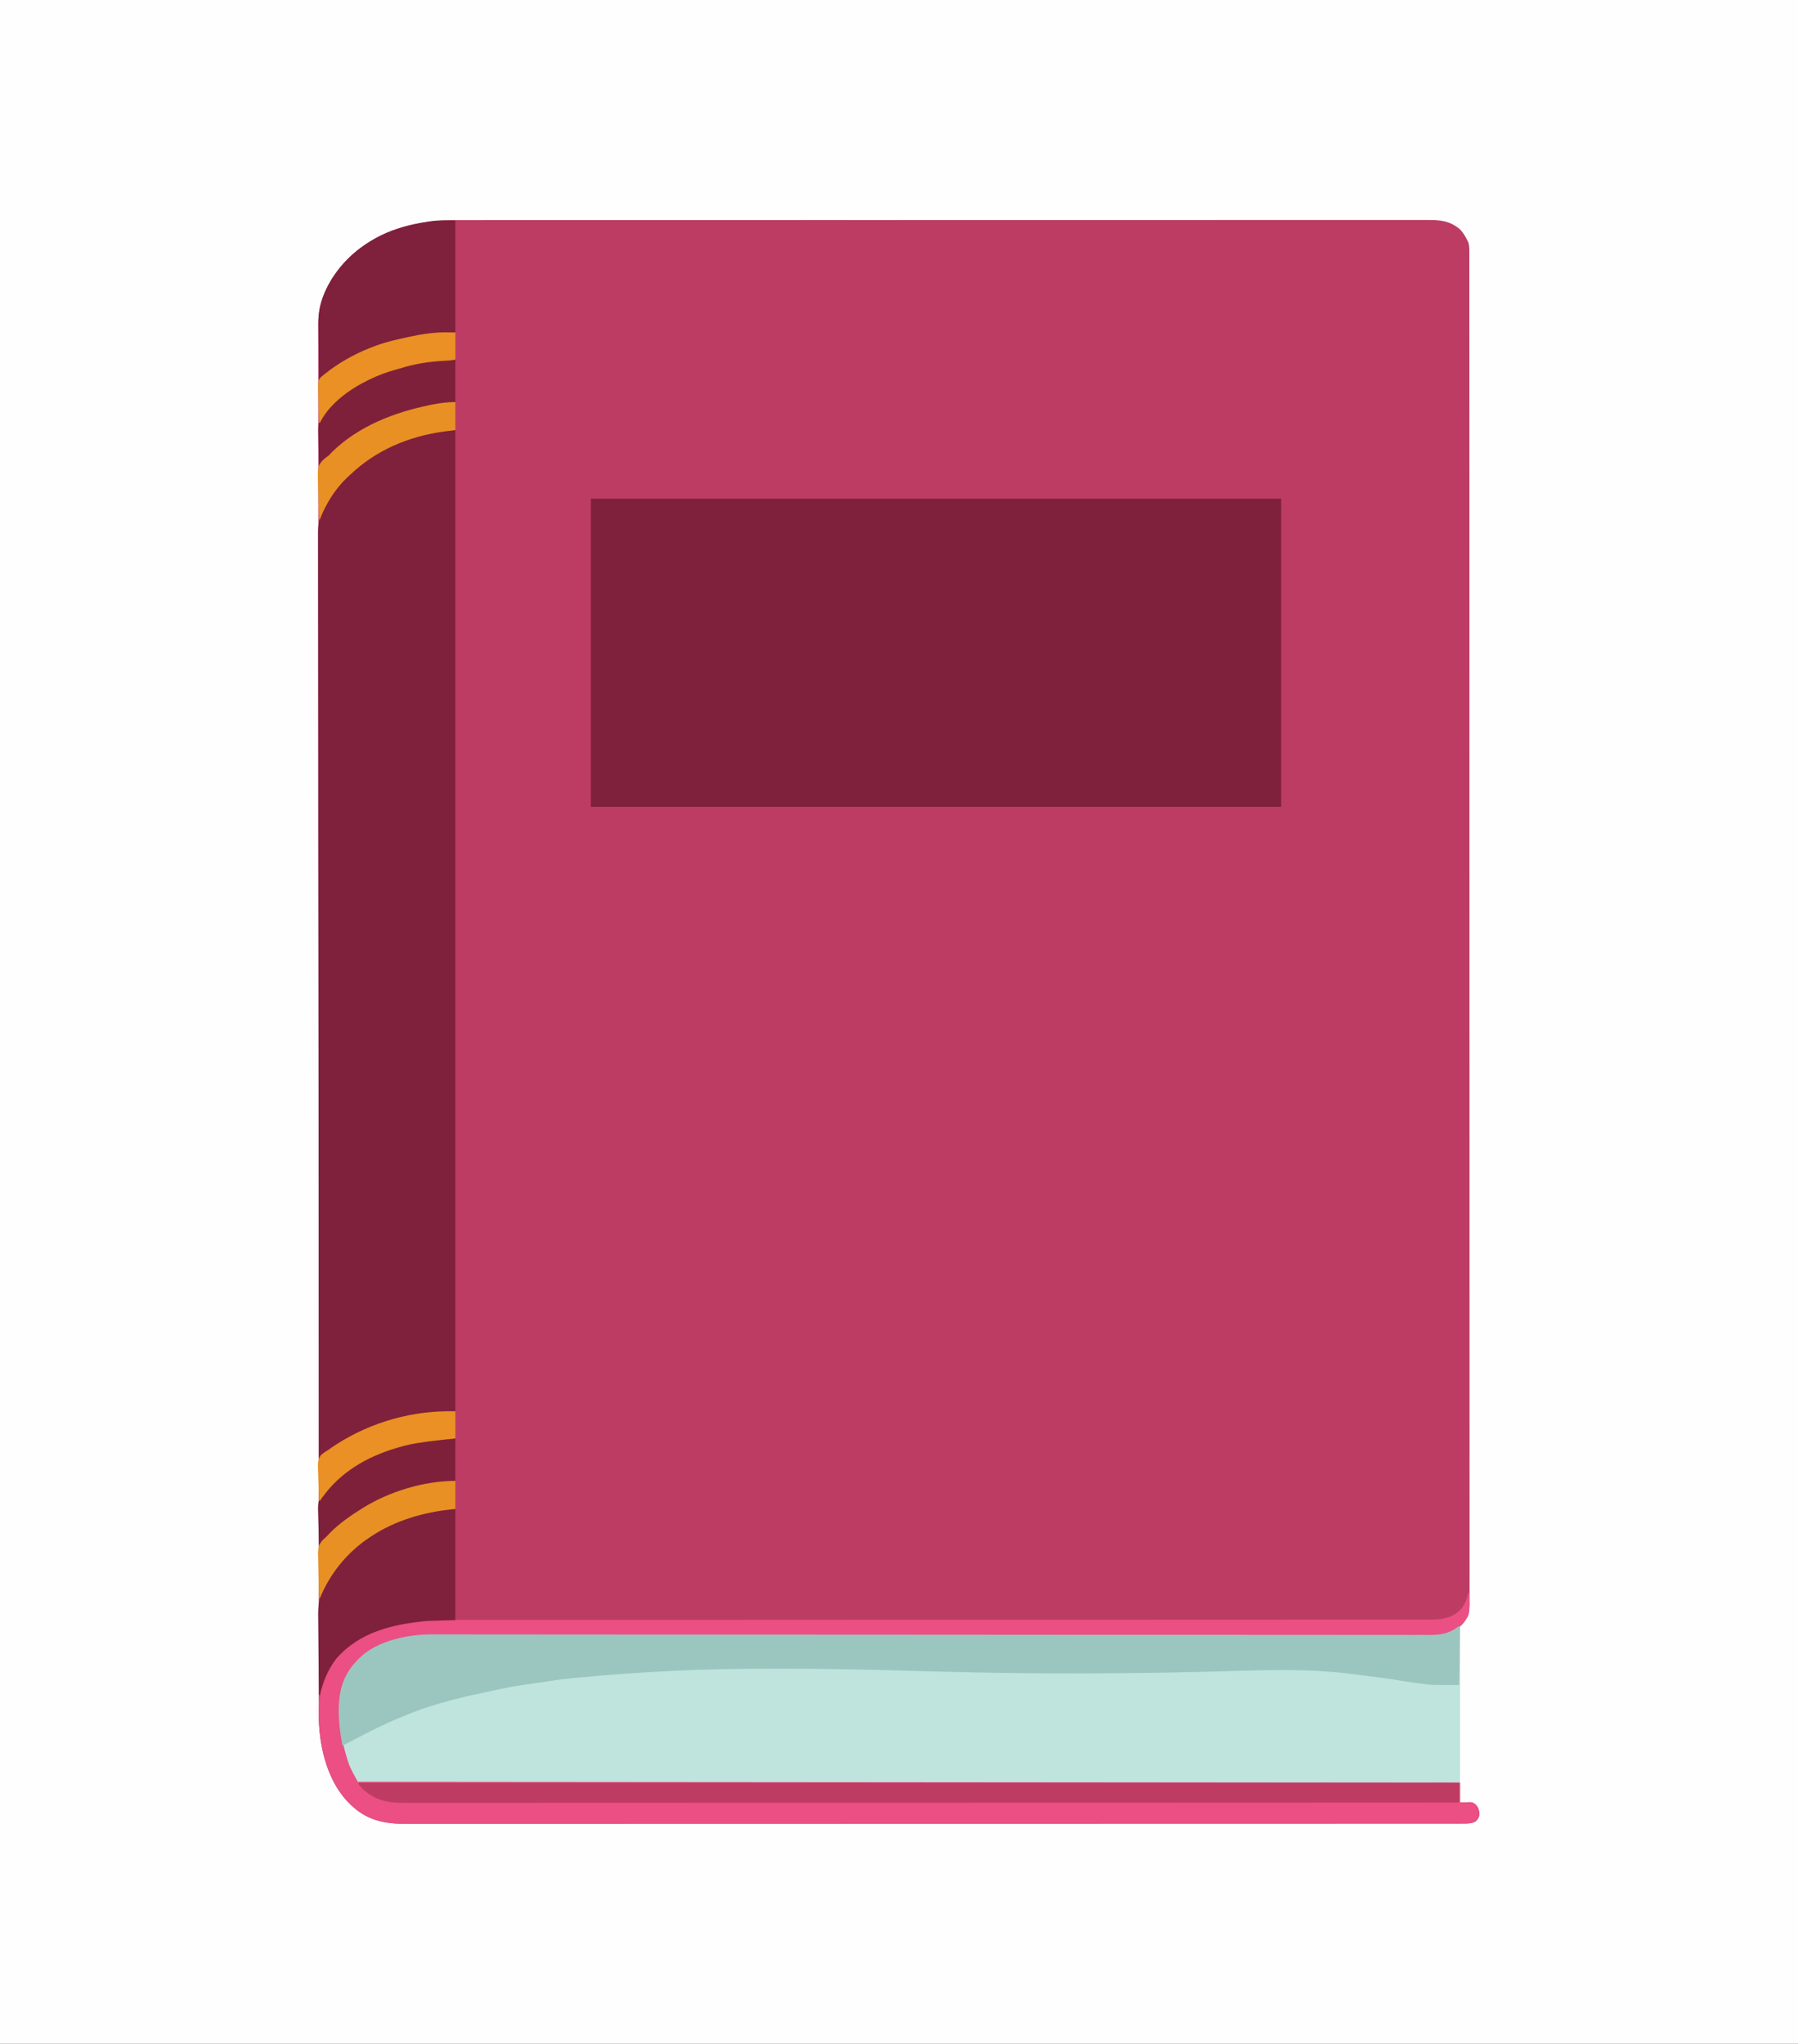 <?xml version="1.0" encoding="UTF-8"?>
<svg version="1.1" xmlns="http://www.w3.org/2000/svg" width="1990" height="2262">
<rect width="100%" height="100%" fill="#333333" stroke="none"/>
<path d="M0 0 C656.7 0 1313.4 0 1990 0 C1990 746.46 1990 1492.92 1990 2262 C1333.3 2262 676.6 2262 0 2262 C0 1515.54 0 769.08 0 0 Z " fill="#FEFEFE" transform="translate(0,0)"/>
<path d="M0 0 C1.918 -0.003 3.835 -0.008 5.753 -0.014 C10.979 -0.027 16.206 -0.021 21.432 -0.011 C27.134 -0.005 32.836 -0.015 38.539 -0.024 C48.518 -0.036 58.497 -0.037 68.477 -0.031 C79.176 -0.025 89.874 -0.024 100.573 -0.032 C101.25 -0.033 101.928 -0.033 102.626 -0.034 C105.387 -0.036 108.148 -0.038 110.909 -0.04 C138.877 -0.061 166.846 -0.063 194.815 -0.058 C198.674 -0.057 202.533 -0.056 206.392 -0.056 C207.542 -0.055 207.542 -0.055 208.715 -0.055 C225.725 -0.052 242.734 -0.055 259.744 -0.059 C262.074 -0.06 264.403 -0.061 266.733 -0.061 C272.979 -0.063 279.224 -0.064 285.47 -0.066 C329.045 -0.077 372.62 -0.081 416.195 -0.073 C417.016 -0.073 417.837 -0.073 418.682 -0.073 C427.834 -0.071 436.986 -0.069 446.137 -0.068 C446.964 -0.068 447.79 -0.067 448.641 -0.067 C455.345 -0.066 455.345 -0.066 458.665 -0.065 C511.545 -0.055 564.426 -0.063 617.306 -0.086 C630.639 -0.092 643.972 -0.098 657.304 -0.104 C658.536 -0.104 658.536 -0.104 659.792 -0.105 C685.091 -0.115 710.389 -0.121 735.688 -0.121 C736.879 -0.121 736.879 -0.121 738.094 -0.121 C755.526 -0.121 772.957 -0.12 790.389 -0.118 C796.626 -0.118 802.862 -0.117 809.099 -0.116 C810.651 -0.116 812.202 -0.116 813.754 -0.116 C838.476 -0.113 863.198 -0.122 887.92 -0.136 C913.501 -0.15 939.082 -0.15 964.662 -0.132 C967.409 -0.13 970.155 -0.129 972.902 -0.127 C973.913 -0.126 973.913 -0.126 974.944 -0.126 C986.267 -0.119 997.59 -0.128 1008.914 -0.141 C1018.759 -0.152 1028.605 -0.148 1038.45 -0.132 C1044.064 -0.123 1049.678 -0.121 1055.292 -0.136 C1060.399 -0.15 1065.505 -0.145 1070.612 -0.126 C1072.448 -0.122 1074.284 -0.125 1076.12 -0.136 C1089.6 -0.207 1100.179 1.019 1110.85 10.095 C1114.411 13.744 1116.872 17.807 1119.08 22.38 C1119.429 23.042 1119.777 23.704 1120.137 24.386 C1121.531 28.812 1121.355 33.07 1121.333 37.685 C1121.336 38.74 1121.339 39.795 1121.342 40.882 C1121.35 44.449 1121.344 48.015 1121.337 51.581 C1121.34 54.162 1121.344 56.744 1121.348 59.325 C1121.356 64.971 1121.357 70.618 1121.353 76.264 C1121.346 84.716 1121.352 93.169 1121.359 101.621 C1121.372 116.025 1121.375 130.429 1121.372 144.833 C1121.37 159.436 1121.372 174.039 1121.38 188.642 C1121.38 189.563 1121.381 190.485 1121.381 191.434 C1121.383 195.186 1121.385 198.939 1121.387 202.691 C1121.407 241.867 1121.413 281.043 1121.414 320.218 C1121.414 324.437 1121.415 328.656 1121.415 332.875 C1121.415 333.922 1121.415 334.969 1121.415 336.047 C1121.416 359.23 1121.42 382.414 1121.425 405.597 C1121.427 415.139 1121.429 424.68 1121.431 434.222 C1121.431 435.276 1121.432 436.33 1121.432 437.416 C1121.444 497.842 1121.453 558.268 1121.452 618.694 C1121.452 620.956 1121.452 623.218 1121.452 625.48 C1121.451 635.694 1121.451 645.907 1121.451 656.121 C1121.451 660.676 1121.451 665.23 1121.451 669.785 C1121.451 672.065 1121.451 674.345 1121.451 676.624 C1121.449 748.718 1121.464 820.811 1121.492 892.904 C1121.499 911.069 1121.506 929.233 1121.512 947.397 C1121.513 948.515 1121.513 949.634 1121.514 950.786 C1121.526 985.246 1121.534 1019.706 1121.536 1054.166 C1121.536 1055.788 1121.536 1055.788 1121.536 1057.443 C1121.538 1081.185 1121.539 1104.928 1121.538 1128.67 C1121.538 1137.165 1121.538 1145.66 1121.538 1154.155 C1121.538 1156.268 1121.538 1158.382 1121.538 1160.495 C1121.537 1194.195 1121.549 1227.895 1121.566 1261.595 C1121.583 1295.531 1121.588 1329.467 1121.574 1363.402 C1121.573 1368.089 1121.571 1372.775 1121.569 1377.462 C1121.569 1378.84 1121.569 1378.84 1121.568 1380.246 C1121.564 1394.809 1121.572 1409.372 1121.587 1423.935 C1121.6 1438.246 1121.6 1452.556 1121.584 1466.867 C1121.575 1475.263 1121.578 1483.658 1121.596 1492.054 C1121.608 1498.279 1121.6 1504.504 1121.583 1510.728 C1121.58 1513.237 1121.583 1515.746 1121.594 1518.255 C1121.607 1521.653 1121.596 1525.051 1121.579 1528.449 C1121.589 1529.42 1121.599 1530.391 1121.609 1531.392 C1121.515 1540.275 1118.998 1548.225 1112.834 1554.79 C1109.526 1557.789 1106.02 1560.281 1102.08 1562.38 C1101.488 1562.71 1100.895 1563.041 1100.285 1563.381 C1091.665 1567.53 1082.65 1566.924 1073.322 1566.861 C1071.396 1566.863 1069.47 1566.867 1067.544 1566.872 C1062.243 1566.881 1056.943 1566.865 1051.642 1566.845 C1045.879 1566.827 1040.115 1566.833 1034.351 1566.836 C1024.246 1566.838 1014.141 1566.826 1004.036 1566.803 C993.194 1566.779 982.352 1566.764 971.51 1566.76 C970.825 1566.759 970.14 1566.759 969.434 1566.759 C965.941 1566.757 962.448 1566.756 958.954 1566.755 C934.446 1566.746 909.939 1566.72 885.431 1566.684 C859.599 1566.647 833.767 1566.618 807.935 1566.604 C807.156 1566.604 806.378 1566.603 805.575 1566.603 C796.876 1566.598 788.176 1566.594 779.476 1566.589 C763.384 1566.581 747.292 1566.572 731.2 1566.562 C730.395 1566.562 729.59 1566.561 728.76 1566.561 C690.437 1566.538 652.113 1566.503 613.79 1566.465 C611.247 1566.462 608.704 1566.46 606.161 1566.457 C579.782 1566.431 553.403 1566.405 527.024 1566.378 C501.529 1566.352 476.033 1566.326 450.538 1566.301 C447.999 1566.298 445.461 1566.296 442.923 1566.293 C404.665 1566.255 366.407 1566.221 328.149 1566.198 C326.942 1566.198 326.942 1566.198 325.71 1566.197 C309.628 1566.187 293.545 1566.178 277.463 1566.17 C268.764 1566.166 260.065 1566.161 251.367 1566.157 C250.199 1566.156 250.199 1566.156 249.009 1566.155 C223.203 1566.141 197.398 1566.111 171.593 1566.073 C147.14 1566.037 122.686 1566.014 98.232 1566.005 C94.739 1566.004 91.246 1566.003 87.752 1566.001 C87.068 1566.001 86.383 1566 85.678 1566 C74.221 1565.995 62.764 1565.974 51.308 1565.949 C41.318 1565.927 31.327 1565.921 21.337 1565.926 C15.652 1565.929 9.968 1565.925 4.283 1565.903 C-54.427 1565.669 -54.427 1565.669 -105.92 1591.38 C-106.707 1592.044 -107.495 1592.708 -108.307 1593.392 C-118.351 1602.618 -123.633 1614.344 -126.92 1627.38 C-127.105 1628.017 -127.291 1628.654 -127.482 1629.31 C-132.642 1653.727 -127.609 1681.165 -120.17 1704.568 C-119.966 1705.231 -119.763 1705.894 -119.554 1706.578 C-116.912 1714.468 -112.968 1720.791 -108.92 1728.38 C293.68 1728.71 696.28 1729.04 1111.08 1729.38 C1111.08 1736.64 1111.08 1743.9 1111.08 1751.38 C1113.287 1751.298 1115.494 1751.215 1117.768 1751.13 C1124.32 1750.885 1124.32 1750.885 1127.955 1753.251 C1131.305 1756.607 1131.955 1759.212 1132.455 1763.88 C1132.009 1768.048 1131.101 1769.523 1128.08 1772.38 C1123.749 1774.663 1119.58 1774.661 1114.796 1774.633 C1113.96 1774.636 1113.123 1774.639 1112.262 1774.643 C1109.441 1774.65 1106.621 1774.644 1103.8 1774.638 C1101.756 1774.64 1099.712 1774.644 1097.668 1774.648 C1092.015 1774.658 1086.363 1774.655 1080.711 1774.65 C1074.575 1774.646 1068.439 1774.655 1062.303 1774.661 C1051.536 1774.672 1040.77 1774.675 1030.004 1774.673 C1018.449 1774.67 1006.894 1774.672 995.338 1774.68 C994.609 1774.68 993.88 1774.681 993.129 1774.681 C990.159 1774.683 987.189 1774.685 984.219 1774.687 C953.214 1774.707 922.21 1774.713 891.206 1774.714 C887.867 1774.715 884.528 1774.715 881.189 1774.715 C880.361 1774.715 879.532 1774.715 878.678 1774.715 C860.326 1774.716 841.975 1774.72 823.623 1774.725 C816.068 1774.727 808.514 1774.729 800.959 1774.731 C799.707 1774.732 799.707 1774.732 798.43 1774.732 C750.586 1774.744 702.743 1774.753 654.899 1774.752 C653.108 1774.752 651.317 1774.752 649.526 1774.752 C641.439 1774.752 633.353 1774.751 625.266 1774.751 C621.66 1774.751 618.054 1774.751 614.448 1774.751 C612.643 1774.751 610.838 1774.751 609.033 1774.751 C551.973 1774.749 494.913 1774.764 437.853 1774.792 C423.48 1774.799 409.108 1774.806 394.735 1774.812 C393.85 1774.813 392.965 1774.813 392.053 1774.814 C364.775 1774.826 337.496 1774.834 310.218 1774.836 C309.362 1774.836 308.505 1774.836 307.623 1774.836 C288.82 1774.838 270.017 1774.839 251.214 1774.838 C244.486 1774.838 237.758 1774.838 231.03 1774.838 C229.356 1774.838 227.682 1774.838 226.008 1774.838 C199.34 1774.837 172.672 1774.849 146.004 1774.866 C119.139 1774.883 92.275 1774.888 65.41 1774.874 C61.696 1774.873 57.982 1774.871 54.267 1774.869 C53.539 1774.869 52.811 1774.869 52.061 1774.868 C40.543 1774.864 29.025 1774.872 17.506 1774.887 C6.174 1774.9 -5.158 1774.9 -16.49 1774.884 C-22.549 1774.877 -28.609 1774.875 -34.668 1774.891 C-40.185 1774.906 -45.702 1774.902 -51.219 1774.883 C-53.198 1774.88 -55.177 1774.883 -57.156 1774.894 C-78.325 1775.002 -97.66 1771.028 -113.92 1756.38 C-114.803 1755.59 -115.686 1754.8 -116.596 1753.986 C-141.217 1730.726 -150.85 1693.652 -152.014 1660.726 C-152.049 1657.858 -152.056 1654.991 -152.051 1652.123 C-152.053 1651.026 -152.055 1649.928 -152.057 1648.797 C-152.063 1645.117 -152.061 1641.437 -152.06 1637.756 C-152.062 1635.081 -152.065 1632.405 -152.069 1629.73 C-152.075 1623.893 -152.078 1618.056 -152.079 1612.219 C-152.08 1603.48 -152.086 1594.742 -152.094 1586.004 C-152.106 1571.111 -152.114 1556.218 -152.12 1541.325 C-152.125 1526.23 -152.133 1511.136 -152.143 1496.042 C-152.143 1495.089 -152.144 1494.136 -152.145 1493.154 C-152.147 1489.272 -152.15 1485.39 -152.152 1481.508 C-152.186 1431.171 -152.206 1380.834 -152.225 1330.497 C-152.229 1319.61 -152.233 1308.722 -152.237 1297.835 C-152.268 1216.821 -152.295 1135.807 -152.312 1054.794 C-152.316 1036.014 -152.32 1017.235 -152.324 998.455 C-152.325 996.098 -152.325 993.741 -152.326 991.383 C-152.342 915.662 -152.379 839.941 -152.43 764.22 C-152.466 709.809 -152.5 655.399 -152.512 600.989 C-152.513 599.87 -152.513 598.751 -152.513 597.599 C-152.519 573.038 -152.522 548.476 -152.525 523.915 C-152.526 514.033 -152.527 504.151 -152.528 494.269 C-152.528 493.187 -152.528 492.106 -152.528 490.991 C-152.533 456.149 -152.555 421.306 -152.588 386.463 C-152.62 351.371 -152.634 316.279 -152.621 281.187 C-152.62 276.337 -152.618 271.488 -152.617 266.638 C-152.616 265.688 -152.616 264.737 -152.616 263.758 C-152.612 248.707 -152.628 233.657 -152.653 218.607 C-152.677 203.806 -152.679 189.006 -152.659 174.206 C-152.648 165.53 -152.653 156.854 -152.683 148.179 C-152.7 142.412 -152.697 136.645 -152.675 130.879 C-152.664 127.613 -152.664 124.347 -152.686 121.081 C-152.773 106.644 -152.004 94.584 -145.92 81.38 C-145.602 80.676 -145.285 79.972 -144.957 79.247 C-134.286 55.649 -117.137 36.749 -94.92 23.38 C-94.326 23.016 -93.731 22.653 -93.119 22.278 C-65.31 5.521 -32.016 -0.13 0 0 Z " fill="#BD3C64" transform="translate(504.92,243.62)"/>
<path d="M0 0 C252.12 0 504.24 0 764 0 C764 112.53 764 225.06 764 341 C511.88 341 259.76 341 0 341 C0 228.47 0 115.94 0 0 Z " fill="#7F203C" transform="translate(654,552)"/>
<path d="M0 0 C0.66 0 1.32 0 2 0 C2 57.09 2 114.18 2 173 C-53.737 173.081 -53.737 173.081 -75.356 173.111 C-76.02 173.112 -76.684 173.113 -77.367 173.114 C-88.211 173.129 -99.054 173.144 -109.897 173.159 C-110.992 173.16 -110.992 173.16 -112.109 173.162 C-190.299 173.269 -268.489 173.361 -346.679 173.423 C-348.415 173.425 -350.152 173.426 -351.888 173.428 C-388.334 173.457 -424.781 173.484 -461.227 173.509 C-479.534 173.521 -497.842 173.534 -516.15 173.547 C-518.911 173.549 -521.673 173.551 -524.435 173.553 C-566.971 173.584 -609.506 173.623 -652.042 173.687 C-652.957 173.688 -653.872 173.689 -654.815 173.691 C-669.565 173.713 -684.316 173.736 -699.067 173.759 C-741.543 173.825 -784.019 173.885 -826.495 173.911 C-827.368 173.912 -828.241 173.912 -829.141 173.913 C-848.306 173.925 -867.471 173.934 -886.636 173.94 C-894.347 173.943 -902.058 173.946 -909.769 173.949 C-910.613 173.949 -911.457 173.949 -912.326 173.95 C-939.537 173.961 -966.748 174.003 -993.959 174.063 C-1021.36 174.122 -1048.761 174.151 -1076.162 174.136 C-1079.945 174.134 -1083.728 174.133 -1087.512 174.131 C-1088.253 174.131 -1088.995 174.13 -1089.759 174.13 C-1101.521 174.126 -1113.283 174.156 -1125.045 174.2 C-1136.6 174.242 -1148.154 174.249 -1159.709 174.218 C-1165.895 174.203 -1172.08 174.204 -1178.266 174.249 C-1183.886 174.289 -1189.505 174.284 -1195.125 174.241 C-1197.153 174.234 -1199.18 174.244 -1201.208 174.272 C-1216.335 174.47 -1216.335 174.47 -1220.484 170.806 C-1222.073 168.222 -1223.085 165.882 -1224 163 C-1224.557 161.922 -1225.114 160.845 -1225.688 159.734 C-1235.342 137.783 -1239.652 113.921 -1239 90 C-1238.972 88.826 -1238.943 87.651 -1238.914 86.441 C-1238.061 66.931 -1231.952 50.809 -1218 37 C-1217.348 36.314 -1216.695 35.628 -1216.023 34.922 C-1196.417 15.694 -1162.281 8.771 -1135.792 8.88 C-1135 8.88 -1134.208 8.879 -1133.393 8.878 C-1130.743 8.877 -1128.093 8.882 -1125.443 8.888 C-1123.514 8.889 -1121.586 8.889 -1119.658 8.888 C-1114.341 8.889 -1109.024 8.895 -1103.707 8.903 C-1097.93 8.91 -1092.152 8.911 -1086.375 8.913 C-1075.577 8.917 -1064.779 8.926 -1053.981 8.937 C-1043.775 8.947 -1033.569 8.955 -1023.364 8.96 C-1022.334 8.961 -1022.334 8.961 -1021.283 8.961 C-1017.782 8.963 -1014.281 8.965 -1010.78 8.967 C-1003.601 8.97 -996.423 8.975 -989.245 8.979 C-988.522 8.979 -987.8 8.979 -987.055 8.98 C-975.804 8.986 -964.552 8.994 -953.301 9.003 C-952.541 9.003 -951.781 9.004 -950.998 9.004 C-947.911 9.007 -944.824 9.009 -941.737 9.011 C-904.001 9.04 -866.265 9.059 -828.529 9.073 C-819.699 9.077 -810.87 9.08 -802.04 9.084 C-800.422 9.084 -798.805 9.085 -797.187 9.086 C-793.943 9.087 -790.698 9.088 -787.453 9.09 C-784.196 9.091 -780.94 9.092 -777.683 9.093 C-740.117 9.108 -702.551 9.125 -664.986 9.143 C-662.439 9.144 -659.892 9.146 -657.345 9.147 C-618.115 9.166 -578.885 9.187 -539.655 9.216 C-538.811 9.217 -537.967 9.218 -537.097 9.218 C-523.49 9.228 -509.883 9.239 -496.276 9.249 C-457.084 9.278 -417.893 9.305 -378.702 9.319 C-377.493 9.319 -377.493 9.319 -376.26 9.32 C-359.366 9.326 -342.473 9.331 -325.579 9.335 C-317.668 9.336 -309.757 9.338 -301.846 9.341 C-301.068 9.341 -300.289 9.341 -299.486 9.341 C-274.389 9.348 -249.291 9.368 -224.194 9.395 C-198.921 9.422 -173.647 9.437 -148.374 9.435 C-144.882 9.434 -141.391 9.434 -137.899 9.434 C-137.215 9.434 -136.53 9.434 -135.825 9.434 C-125.646 9.434 -115.466 9.445 -105.286 9.463 C-93.966 9.483 -82.645 9.49 -71.324 9.479 C-65.621 9.474 -59.919 9.475 -54.216 9.494 C-49.03 9.511 -43.845 9.509 -38.659 9.493 C-36.792 9.491 -34.926 9.495 -33.06 9.507 C-20.76 9.579 -11.111 8.518 -1 1 C-0.67 0.67 -0.34 0.34 0 0 Z " fill="#BFE4DD" transform="translate(1614,1800)"/>
<path d="M0 0 C0 358.38 0 716.76 0 1086 C-6.93 1086.33 -13.86 1086.66 -21 1087 C-25.563 1087.461 -30.036 1087.955 -34.562 1088.625 C-35.725 1088.795 -36.888 1088.966 -38.086 1089.141 C-77.028 1095.199 -114.57 1108.622 -145.277 1133.785 C-148 1136 -148 1136 -151 1138 C-151.121 1050.869 -151.241 963.737 -151.339 841.512 C-151.34 840.035 -151.341 838.558 -151.342 837.08 C-151.365 806.071 -151.387 775.061 -151.407 744.052 C-151.417 728.474 -151.427 712.897 -151.438 697.319 C-151.439 694.97 -151.441 692.62 -151.443 690.27 C-151.467 654.093 -151.498 617.916 -151.549 581.74 C-151.551 580.573 -151.551 580.573 -151.553 579.383 C-151.57 566.845 -151.589 554.308 -151.607 541.77 C-151.66 505.651 -151.708 469.532 -151.729 433.414 C-151.73 432.671 -151.73 431.928 -151.73 431.162 C-151.74 414.85 -151.747 398.538 -151.752 382.226 C-151.754 375.663 -151.757 369.099 -151.759 362.535 C-151.759 361.817 -151.76 361.098 -151.76 360.358 C-151.769 337.225 -151.803 314.092 -151.85 290.96 C-151.899 267.002 -151.92 243.044 -151.908 219.086 C-151.902 205.274 -151.918 191.462 -151.966 177.651 C-151.996 168.424 -151.997 159.197 -151.975 149.97 C-151.963 144.713 -151.963 139.456 -151.999 134.199 C-152.032 129.41 -152.027 124.622 -151.993 119.833 C-151.987 118.118 -151.995 116.402 -152.018 114.686 C-152.164 103.025 -149.954 94.772 -144.006 84.706 C-142.477 82.113 -141.065 79.456 -139.625 76.812 C-121.662 46.981 -93.07 25.663 -61 13 C-59.863 12.55 -58.726 12.1 -57.555 11.637 C-39.277 4.788 -19.604 0 0 0 Z " fill="#7F203C" transform="translate(504,476)"/>
<path d="M0 0 C0.33 0 0.66 0 1 0 C1.905 23.916 1.905 23.916 -5.688 33.75 C-9.271 37.567 -13.388 40.543 -18 43 C-18.592 43.33 -19.185 43.66 -19.795 44 C-28.415 48.15 -37.431 47.544 -46.759 47.481 C-48.684 47.483 -50.61 47.486 -52.536 47.491 C-57.837 47.5 -63.137 47.484 -68.438 47.464 C-74.202 47.447 -79.965 47.453 -85.729 47.456 C-95.834 47.458 -105.939 47.445 -116.044 47.423 C-126.886 47.399 -137.728 47.384 -148.57 47.379 C-149.255 47.379 -149.94 47.379 -150.646 47.378 C-154.139 47.377 -157.633 47.376 -161.126 47.374 C-185.634 47.366 -210.142 47.34 -234.649 47.304 C-260.481 47.266 -286.313 47.238 -312.145 47.224 C-312.924 47.223 -313.703 47.223 -314.505 47.222 C-323.205 47.218 -331.904 47.213 -340.604 47.209 C-356.696 47.201 -372.788 47.192 -388.88 47.182 C-389.685 47.181 -390.49 47.181 -391.32 47.18 C-429.643 47.158 -467.967 47.122 -506.29 47.085 C-508.833 47.082 -511.376 47.08 -513.919 47.077 C-540.298 47.051 -566.677 47.024 -593.056 46.997 C-618.552 46.971 -644.047 46.946 -669.542 46.92 C-672.081 46.918 -674.619 46.915 -677.158 46.913 C-715.416 46.875 -753.673 46.841 -791.931 46.818 C-793.139 46.817 -793.139 46.817 -794.37 46.817 C-810.453 46.807 -826.535 46.798 -842.617 46.79 C-851.316 46.786 -860.015 46.781 -868.713 46.776 C-869.492 46.776 -870.27 46.775 -871.072 46.775 C-896.877 46.761 -922.682 46.73 -948.487 46.693 C-972.941 46.657 -997.394 46.633 -1021.848 46.625 C-1025.341 46.624 -1028.835 46.622 -1032.328 46.621 C-1033.012 46.62 -1033.697 46.62 -1034.403 46.62 C-1045.859 46.615 -1057.316 46.594 -1068.772 46.568 C-1078.763 46.547 -1088.753 46.541 -1098.743 46.546 C-1104.428 46.549 -1110.112 46.545 -1115.797 46.523 C-1174.507 46.289 -1174.507 46.289 -1226 72 C-1226.788 72.664 -1227.575 73.328 -1228.387 74.012 C-1238.431 83.238 -1243.713 94.964 -1247 108 C-1247.186 108.637 -1247.371 109.274 -1247.562 109.93 C-1252.722 134.347 -1247.689 161.784 -1240.25 185.188 C-1239.945 186.182 -1239.945 186.182 -1239.634 187.198 C-1236.992 195.087 -1233.048 201.41 -1229 209 C-826.4 209.33 -423.8 209.66 -9 210 C-9 217.26 -9 224.52 -9 232 C-6.793 231.917 -4.586 231.835 -2.312 231.75 C4.24 231.505 4.24 231.505 7.875 233.871 C11.225 237.227 11.875 239.832 12.375 244.5 C11.928 248.668 11.021 250.143 8 253 C3.669 255.283 -0.501 255.281 -5.284 255.253 C-6.121 255.256 -6.957 255.259 -7.819 255.262 C-10.639 255.27 -13.46 255.264 -16.28 255.257 C-18.324 255.26 -20.368 255.264 -22.412 255.268 C-28.065 255.277 -33.717 255.274 -39.369 255.269 C-45.505 255.266 -51.641 255.274 -57.778 255.281 C-68.544 255.291 -79.31 255.294 -90.076 255.292 C-101.632 255.29 -113.187 255.292 -124.742 255.299 C-125.471 255.3 -126.2 255.3 -126.952 255.301 C-129.922 255.303 -132.892 255.305 -135.862 255.307 C-166.866 255.327 -197.87 255.333 -228.875 255.334 C-232.213 255.334 -235.552 255.334 -238.891 255.335 C-239.72 255.335 -240.548 255.335 -241.402 255.335 C-259.754 255.335 -278.106 255.34 -296.458 255.345 C-304.012 255.347 -311.567 255.349 -319.121 255.351 C-320.373 255.351 -320.373 255.351 -321.651 255.352 C-369.494 255.364 -417.338 255.372 -465.181 255.372 C-466.972 255.371 -468.763 255.371 -470.554 255.371 C-478.641 255.371 -486.727 255.371 -494.814 255.371 C-498.42 255.371 -502.026 255.371 -505.632 255.371 C-507.437 255.371 -509.242 255.371 -511.047 255.371 C-568.107 255.369 -625.167 255.384 -682.227 255.412 C-696.6 255.419 -710.973 255.426 -725.346 255.432 C-726.673 255.433 -726.673 255.433 -728.027 255.433 C-755.306 255.446 -782.584 255.453 -809.862 255.456 C-810.718 255.456 -811.575 255.456 -812.457 255.456 C-831.26 255.458 -850.063 255.458 -868.866 255.458 C-875.594 255.458 -882.322 255.457 -889.05 255.457 C-890.724 255.457 -892.398 255.457 -894.072 255.457 C-920.74 255.457 -947.408 255.468 -974.076 255.486 C-1000.941 255.503 -1027.806 255.507 -1054.67 255.494 C-1058.385 255.492 -1062.099 255.491 -1065.813 255.489 C-1066.541 255.489 -1067.269 255.488 -1068.019 255.488 C-1079.537 255.483 -1091.056 255.492 -1102.574 255.506 C-1113.906 255.52 -1125.238 255.519 -1136.57 255.504 C-1142.63 255.496 -1148.689 255.495 -1154.748 255.511 C-1160.265 255.525 -1165.782 255.522 -1171.299 255.503 C-1173.278 255.5 -1175.257 255.503 -1177.236 255.514 C-1198.405 255.622 -1217.74 251.648 -1234 237 C-1234.883 236.21 -1235.766 235.42 -1236.676 234.605 C-1261.63 211.032 -1270.785 173.825 -1272.14 140.553 C-1272.891 111.563 -1268.319 88.378 -1247.926 66.477 C-1223.099 40.806 -1184.722 30.921 -1149.994 29.944 C-1144.324 29.849 -1138.653 29.865 -1132.982 29.873 C-1131.052 29.871 -1129.123 29.87 -1127.193 29.868 C-1121.891 29.863 -1116.59 29.865 -1111.288 29.868 C-1105.52 29.869 -1099.752 29.866 -1093.984 29.862 C-1083.875 29.857 -1073.766 29.856 -1063.657 29.857 C-1052.813 29.858 -1041.968 29.857 -1031.124 29.854 C-1030.438 29.853 -1029.753 29.853 -1029.047 29.853 C-1025.551 29.852 -1022.055 29.85 -1018.56 29.849 C-1011.394 29.847 -1004.228 29.844 -997.062 29.842 C-996.341 29.842 -995.619 29.841 -994.876 29.841 C-983.65 29.838 -972.424 29.835 -961.198 29.834 C-960.061 29.834 -960.061 29.834 -958.901 29.834 C-955.822 29.833 -952.744 29.833 -949.665 29.832 C-912.015 29.827 -874.364 29.813 -836.714 29.794 C-827.901 29.789 -819.089 29.785 -810.277 29.781 C-808.662 29.78 -807.048 29.779 -805.434 29.778 C-802.196 29.777 -798.958 29.775 -795.72 29.773 C-792.469 29.772 -789.219 29.77 -785.969 29.769 C-748.49 29.75 -711.011 29.733 -673.532 29.718 C-670.992 29.717 -668.451 29.716 -665.91 29.715 C-626.772 29.699 -587.633 29.686 -548.494 29.68 C-547.652 29.68 -546.81 29.68 -545.943 29.68 C-532.364 29.677 -518.785 29.676 -505.207 29.674 C-466.097 29.668 -426.988 29.661 -387.878 29.639 C-387.074 29.639 -386.27 29.638 -385.442 29.638 C-368.584 29.629 -351.726 29.619 -334.868 29.608 C-326.974 29.603 -319.08 29.598 -311.186 29.593 C-310.409 29.592 -309.632 29.592 -308.831 29.591 C-283.79 29.576 -258.748 29.573 -233.707 29.578 C-208.492 29.583 -183.277 29.575 -158.063 29.55 C-154.58 29.547 -151.096 29.544 -147.613 29.541 C-146.589 29.54 -146.589 29.54 -145.544 29.539 C-134.07 29.528 -122.596 29.534 -111.121 29.544 C-101.146 29.552 -91.171 29.545 -81.196 29.526 C-75.508 29.516 -69.819 29.512 -64.13 29.526 C-58.956 29.538 -53.783 29.532 -48.609 29.511 C-46.748 29.507 -44.886 29.51 -43.025 29.52 C-30.24 29.583 -20.211 28.455 -10.043 20.051 C-4.4 14.386 -1.439 7.77 0 0 Z " fill="#EB4F83" transform="translate(1625,1763)"/>
<path d="M0 0 C0.66 0.33 1.32 0.66 2 1 C1.67 22.12 1.34 43.24 1 65 C-30.094 65 -30.094 65 -42.5 63.188 C-43.868 63.001 -45.237 62.816 -46.605 62.633 C-54.315 61.586 -62.009 60.423 -69.685 59.147 C-81.147 57.268 -92.698 55.94 -104.22 54.485 C-107.992 54.001 -111.759 53.493 -115.527 52.98 C-169.342 45.829 -224.128 48.853 -278.25 50.213 C-338.49 51.724 -398.741 52.357 -459 52 C-459.731 51.996 -460.462 51.991 -461.215 51.987 C-511.1 51.691 -560.955 50.502 -610.819 49.104 C-655.716 47.848 -700.599 46.815 -745.516 46.87 C-750.219 46.875 -754.922 46.872 -759.625 46.866 C-796.4 46.828 -833.142 47.502 -869.875 49.312 C-871.844 49.408 -871.844 49.408 -873.852 49.505 C-908.654 51.194 -943.38 53.79 -978.062 57.125 C-978.904 57.205 -979.745 57.286 -980.612 57.368 C-988.756 58.154 -996.839 59.042 -1004.9 60.473 C-1008.632 61.107 -1012.375 61.633 -1016.125 62.148 C-1017.577 62.349 -1019.028 62.549 -1020.48 62.749 C-1021.218 62.851 -1021.956 62.953 -1022.716 63.058 C-1035.208 64.793 -1047.622 66.627 -1059.945 69.335 C-1063.067 70.014 -1066.192 70.672 -1069.318 71.327 C-1099.561 77.663 -1130.191 84.596 -1159 96 C-1159.748 96.291 -1160.496 96.582 -1161.267 96.881 C-1182.327 105.128 -1202.546 115.008 -1222.504 125.625 C-1226.635 127.822 -1230.806 129.925 -1235 132 C-1237.67 117.979 -1239.39 104.316 -1239 90 C-1238.972 88.826 -1238.943 87.651 -1238.914 86.441 C-1238.061 66.931 -1231.952 50.809 -1218 37 C-1217.348 36.314 -1216.695 35.628 -1216.023 34.922 C-1196.417 15.694 -1162.281 8.771 -1135.792 8.88 C-1135 8.88 -1134.208 8.879 -1133.393 8.878 C-1130.743 8.877 -1128.093 8.882 -1125.443 8.888 C-1123.514 8.889 -1121.586 8.889 -1119.658 8.888 C-1114.341 8.889 -1109.024 8.895 -1103.707 8.903 C-1097.93 8.91 -1092.152 8.911 -1086.375 8.913 C-1075.577 8.917 -1064.779 8.926 -1053.981 8.937 C-1043.775 8.947 -1033.569 8.955 -1023.364 8.96 C-1022.334 8.961 -1022.334 8.961 -1021.283 8.961 C-1017.782 8.963 -1014.281 8.965 -1010.78 8.967 C-1003.601 8.97 -996.423 8.975 -989.245 8.979 C-988.522 8.979 -987.8 8.979 -987.055 8.98 C-975.804 8.986 -964.552 8.994 -953.301 9.003 C-952.541 9.003 -951.781 9.004 -950.998 9.004 C-947.911 9.007 -944.824 9.009 -941.737 9.011 C-904.001 9.04 -866.265 9.059 -828.529 9.073 C-819.699 9.077 -810.87 9.08 -802.04 9.084 C-800.422 9.084 -798.805 9.085 -797.187 9.086 C-793.943 9.087 -790.698 9.088 -787.453 9.09 C-784.196 9.091 -780.94 9.092 -777.683 9.093 C-740.117 9.108 -702.551 9.125 -664.986 9.143 C-662.439 9.144 -659.892 9.146 -657.345 9.147 C-618.115 9.166 -578.885 9.187 -539.655 9.216 C-538.811 9.217 -537.967 9.218 -537.097 9.218 C-523.49 9.228 -509.883 9.239 -496.276 9.249 C-457.084 9.278 -417.893 9.305 -378.702 9.319 C-377.493 9.319 -377.493 9.319 -376.26 9.32 C-359.366 9.326 -342.473 9.331 -325.579 9.335 C-317.668 9.336 -309.757 9.338 -301.846 9.341 C-301.068 9.341 -300.289 9.341 -299.486 9.341 C-274.389 9.348 -249.291 9.368 -224.194 9.395 C-198.921 9.422 -173.647 9.437 -148.374 9.435 C-144.882 9.434 -141.391 9.434 -137.899 9.434 C-137.215 9.434 -136.53 9.434 -135.825 9.434 C-125.646 9.434 -115.466 9.445 -105.286 9.463 C-93.966 9.483 -82.645 9.49 -71.324 9.479 C-65.621 9.474 -59.919 9.475 -54.216 9.494 C-49.03 9.511 -43.845 9.509 -38.659 9.493 C-36.792 9.491 -34.926 9.495 -33.06 9.507 C-20.76 9.579 -11.111 8.518 -1 1 C-0.67 0.67 -0.34 0.34 0 0 Z " fill="#9BC6BF" transform="translate(1614,1800)"/>
<path d="M0 0 C401.94 0 803.88 0 1218 0 C1218 7.26 1218 14.52 1218 22 C1181.834 22.016 1145.669 22.032 1109.503 22.048 C1108.441 22.048 1108.441 22.048 1107.358 22.049 C1031.529 22.081 955.7 22.108 879.871 22.127 C878.187 22.127 876.503 22.128 874.818 22.128 C839.464 22.137 804.11 22.145 768.756 22.153 C750.997 22.156 733.238 22.16 715.478 22.164 C712.799 22.165 710.12 22.165 707.441 22.166 C666.188 22.175 624.935 22.187 583.681 22.206 C582.794 22.206 581.907 22.207 580.993 22.207 C566.692 22.214 552.391 22.221 538.089 22.228 C496.898 22.247 455.707 22.266 414.515 22.273 C413.668 22.274 412.821 22.274 411.949 22.274 C393.355 22.277 374.761 22.28 356.167 22.282 C348.685 22.283 341.204 22.284 333.722 22.285 C332.903 22.285 332.084 22.285 331.241 22.285 C304.856 22.288 278.471 22.301 252.086 22.319 C225.509 22.337 198.932 22.345 172.354 22.341 C168.682 22.34 165.009 22.34 161.337 22.339 C160.617 22.339 159.897 22.339 159.155 22.339 C147.754 22.338 136.354 22.347 124.953 22.36 C113.743 22.373 102.534 22.375 91.324 22.365 C85.327 22.361 79.33 22.361 73.333 22.375 C67.878 22.387 62.422 22.385 56.967 22.372 C55.005 22.37 53.044 22.373 51.083 22.382 C32.113 22.459 17.827 19.865 3.688 6.125 C0 2.325 0 2.325 0 0 Z " fill="#BE3C64" transform="translate(397,1973)"/>
<path d="M0 0 C0 40.92 0 81.84 0 124 C-10.395 124.495 -10.395 124.495 -21 125 C-65.78 129.856 -109.971 142.857 -145.277 171.785 C-148 174 -148 174 -151 176 C-151.14 166.124 -151.246 156.248 -151.311 146.371 C-151.342 141.783 -151.384 137.195 -151.453 132.608 C-151.519 128.166 -151.554 123.725 -151.569 119.283 C-151.58 117.603 -151.602 115.923 -151.634 114.243 C-152.129 87.813 -138.983 63.396 -121.046 44.527 C-112.782 36.098 -104.107 29.082 -94 23 C-93.406 22.636 -92.811 22.272 -92.199 21.897 C-73.158 10.424 -51.41 4.655 -29.625 1.25 C-28.848 1.122 -28.072 0.994 -27.271 0.862 C-18.053 -0.458 -9.575 0 0 0 Z " fill="#7F203C" transform="translate(504,244)"/>
<path d="M0 0 C0 40.59 0 81.18 0 123 C-15.345 123.495 -15.345 123.495 -31 124 C-68.793 127.467 -106.098 135.982 -132 166 C-141.246 178.208 -146.437 191.251 -150 206 C-150.33 206 -150.66 206 -151 206 C-151.186 192.325 -151.328 178.651 -151.414 164.976 C-151.456 158.624 -151.512 152.273 -151.604 145.922 C-151.691 139.782 -151.738 133.642 -151.759 127.502 C-151.774 125.17 -151.802 122.839 -151.846 120.508 C-152.108 105.853 -150.921 95.454 -143 83 C-141.867 80.942 -140.74 78.88 -139.625 76.812 C-128.292 58.008 -112.432 41.876 -94 30 C-93.129 29.394 -92.257 28.788 -91.359 28.164 C-65.679 10.755 -30.869 0 0 0 Z " fill="#7F203C" transform="translate(504,1670)"/>
<path d="M0 0 C0 15.51 0 31.02 0 47 C-6.033 47.773 -6.033 47.773 -12.188 48.562 C-48.94 53.642 -85.877 64.608 -116 87 C-116.555 87.404 -117.111 87.809 -117.683 88.225 C-128.973 96.465 -139.209 105.602 -148.355 116.199 C-148.898 116.793 -149.441 117.388 -150 118 C-150.33 118 -150.66 118 -151 118 C-151.179 111.366 -151.301 104.732 -151.385 98.096 C-151.42 95.843 -151.467 93.59 -151.528 91.338 C-152.126 68.646 -152.126 68.646 -145.909 61.001 C-145.279 60.34 -144.649 59.68 -144 59 C-143.487 58.373 -142.973 57.745 -142.444 57.099 C-141.064 55.432 -139.627 53.87 -138.125 52.312 C-137.351 51.494 -137.351 51.494 -136.561 50.66 C-114.538 27.641 -84.677 13.574 -53.805 6.859 C-51.392 6.314 -48.994 5.698 -46.625 4.988 C-42.156 3.77 -37.708 3.077 -33.125 2.438 C-32.21 2.308 -31.296 2.179 -30.354 2.046 C-20.262 0.677 -10.185 0 0 0 Z " fill="#7F203B" transform="translate(504,398)"/>
<path d="M0 0 C0 15.51 0 31.02 0 47 C-4.414 47.578 -8.828 48.155 -13.375 48.75 C-53.298 54.224 -92.462 67.081 -124 93 C-124.518 93.42 -125.036 93.839 -125.57 94.271 C-133.534 100.735 -140.861 107.638 -148 115 C-148.999 116.001 -149.998 117.002 -151 118 C-151.23 111.242 -151.387 104.485 -151.494 97.724 C-151.539 95.429 -151.601 93.134 -151.679 90.84 C-152.395 69.33 -152.395 69.33 -146.742 61.746 C-145.208 60.119 -143.628 58.533 -142 57 C-140.509 55.281 -139.028 53.553 -137.562 51.812 C-130.174 43.808 -122.172 36.878 -113 31 C-112.414 30.622 -111.828 30.245 -111.224 29.855 C-94.057 18.917 -75.555 12.343 -56 7 C-54.899 6.693 -53.798 6.386 -52.664 6.07 C-35.763 1.767 -17.414 0 0 0 Z " fill="#7F203B" transform="translate(504,1592)"/>
<path d="M0 0 C0 10.23 0 20.46 0 31 C-4.104 31.516 -8.209 32.031 -12.438 32.562 C-51.916 37.984 -88.189 53.235 -117 81 C-117.84 81.766 -118.681 82.531 -119.547 83.32 C-132.887 95.853 -143.561 112.874 -150 130 C-150.33 130 -150.66 130 -151 130 C-151.257 122.516 -151.451 115.032 -151.57 107.544 C-151.627 104.065 -151.704 100.59 -151.83 97.113 C-152.731 71.518 -152.731 71.518 -147.178 64.818 C-144.949 62.63 -142.548 60.798 -140 59 C-138.867 57.84 -137.753 56.66 -136.688 55.438 C-107.148 26.53 -67.689 11.352 -27.938 3.25 C-26.903 3.039 -25.868 2.828 -24.802 2.611 C-16.484 0.974 -8.483 0 0 0 Z " fill="#E99024" transform="translate(504,445)"/>
<path d="M0 0 C0 10.23 0 20.46 0 31 C-3.444 31.413 -6.889 31.825 -10.438 32.25 C-41.213 36.201 -71.48 46.035 -97 64 C-98.04 64.723 -99.081 65.446 -100.152 66.191 C-122.547 82.551 -139.494 104.359 -150 130 C-150.33 130 -150.66 130 -151 130 C-151.21 122.481 -151.369 114.962 -151.466 107.44 C-151.513 103.946 -151.576 100.455 -151.679 96.962 C-151.797 92.935 -151.839 88.911 -151.879 84.883 C-151.925 83.644 -151.972 82.405 -152.02 81.128 C-152.024 74.352 -151.295 70.547 -146.707 65.41 C-145.16 63.917 -143.591 62.446 -142 61 C-140.596 59.528 -139.199 58.05 -137.812 56.562 C-127.723 46.63 -115.967 38.495 -104 31 C-103.401 30.621 -102.801 30.243 -102.184 29.853 C-72.99 11.677 -34.49 0 0 0 Z " fill="#E99024" transform="translate(504,1639)"/>
<path d="M0 0 C3.135 0.041 6.27 0.083 9.5 0.125 C9.5 10.025 9.5 19.925 9.5 30.125 C5.253 30.974 1.611 31.287 -2.688 31.438 C-19.538 32.259 -36.443 34.945 -52.5 40.125 C-53.849 40.503 -55.199 40.875 -56.551 41.242 C-66.64 44.005 -76.084 47.568 -85.5 52.125 C-86.137 52.433 -86.774 52.741 -87.43 53.059 C-108.152 63.25 -129.927 78.979 -140.5 100.125 C-140.83 100.125 -141.16 100.125 -141.5 100.125 C-141.729 93.436 -141.886 86.748 -141.994 80.057 C-142.04 77.783 -142.101 75.509 -142.179 73.236 C-142.289 69.959 -142.339 66.685 -142.379 63.406 C-142.425 62.398 -142.472 61.389 -142.52 60.35 C-142.523 55.95 -142.393 53.218 -139.548 49.736 C-137.282 47.703 -134.977 45.891 -132.5 44.125 C-131.443 43.277 -130.387 42.429 -129.332 41.578 C-114.094 30.46 -97.24 21.531 -79.5 15.125 C-78.826 14.876 -78.153 14.627 -77.458 14.37 C-66.49 10.384 -55.205 7.814 -43.812 5.375 C-42.779 5.152 -42.779 5.152 -41.725 4.924 C-27.911 1.961 -14.176 -0.272 0 0 Z " fill="#EA9024" transform="translate(494.5,367.875)"/>
<path d="M0 0 C0 9.9 0 19.8 0 30 C-2.329 30.254 -4.659 30.508 -7.059 30.77 C-9.379 31.026 -11.699 31.285 -14.02 31.544 C-15.601 31.72 -17.182 31.893 -18.764 32.065 C-33.54 33.669 -48.281 35.547 -62.562 39.812 C-63.443 40.071 -64.323 40.33 -65.229 40.596 C-98.423 50.534 -127.551 67.411 -147.812 96.035 C-148.534 97.014 -149.256 97.992 -150 99 C-150.33 99 -150.66 99 -151 99 C-151.255 92.472 -151.429 85.946 -151.549 79.414 C-151.599 77.195 -151.668 74.977 -151.754 72.76 C-152.455 54.407 -152.455 54.407 -148.984 48.666 C-146.443 46.339 -144.005 44.669 -141 43 C-139.737 42.082 -138.481 41.154 -137.234 40.215 C-136.08 39.446 -134.918 38.686 -133.75 37.938 C-133.112 37.523 -132.474 37.108 -131.817 36.68 C-92.802 11.548 -46.406 -1.326 0 0 Z " fill="#EA9024" transform="translate(504,1562)"/>
</svg>
